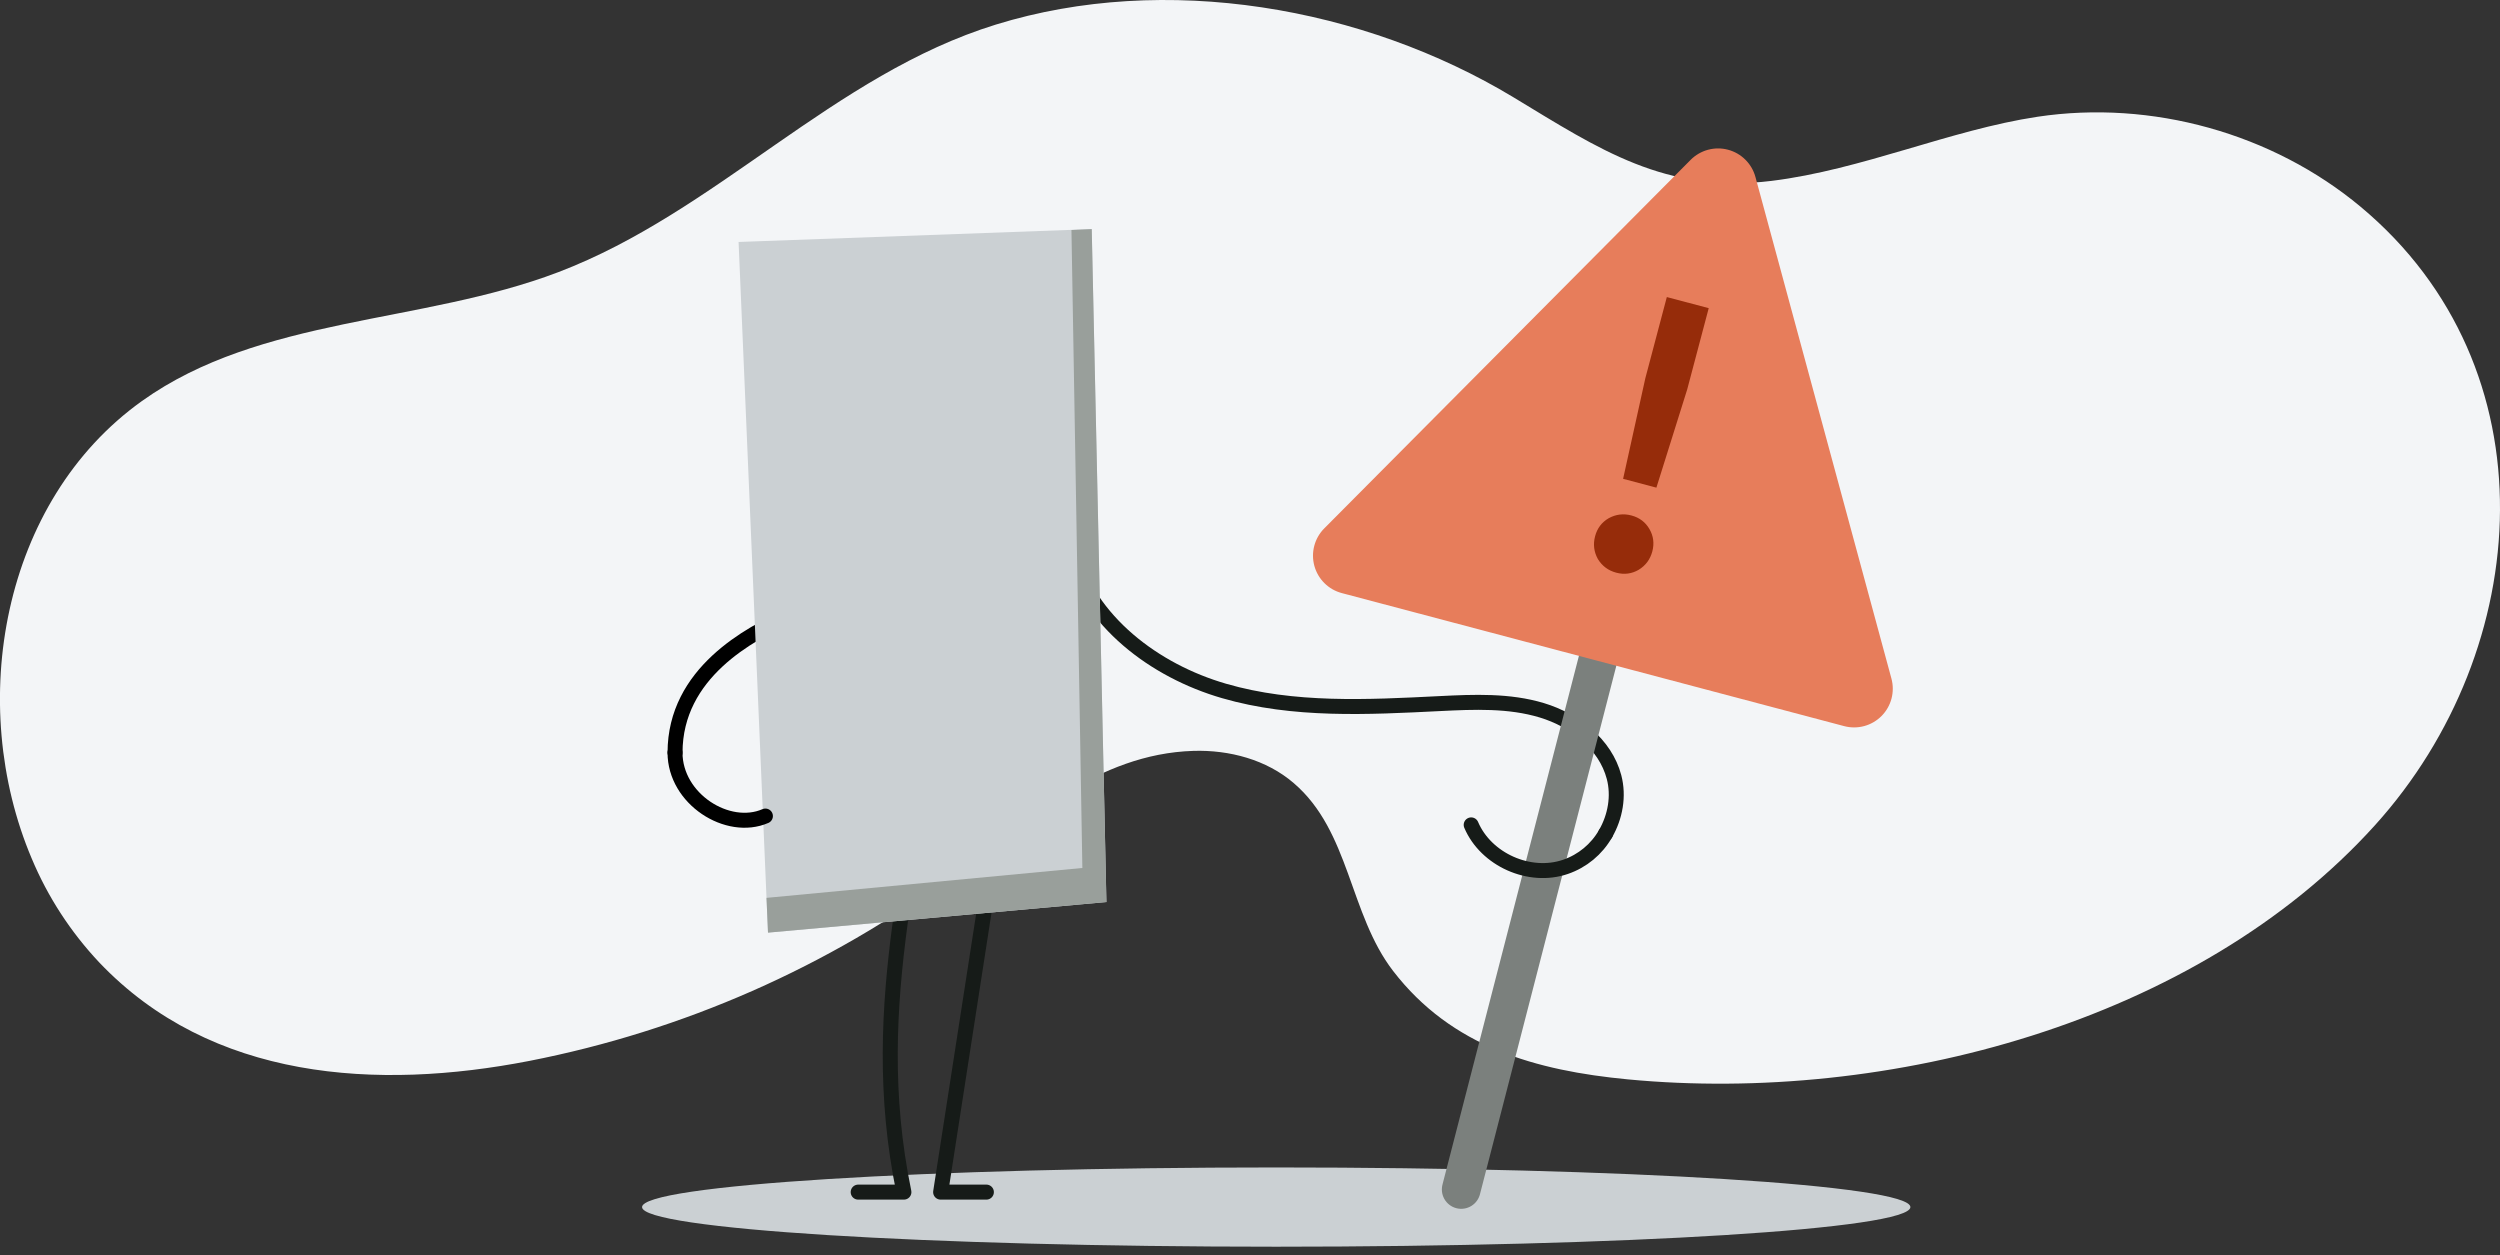 <svg width="233" height="117" viewBox="0 0 233 117" fill="none" xmlns="http://www.w3.org/2000/svg">
<rect x="0" y="0" width="233" height="117" fill="#333333" stroke="none"/>
<path d="M2.956 80.014C4.45 83.583 6.578 86.858 9.239 89.687C19.698 100.702 35.15 101.636 49.322 98.88C63.672 96.07 77.2 90.114 88.91 81.449C95.648 76.455 102.304 70.258 111.226 69.982C114.576 69.879 118.04 70.802 120.571 72.98C125.83 77.477 125.736 85.166 129.84 90.496C135.298 97.584 143.148 99.779 151.71 100.597C175.901 102.906 204.716 95.332 221.356 76.903C236.213 60.451 237.996 34.272 220.013 19.274C211.797 12.422 200.53 9.282 189.896 10.882C181.769 12.105 173.518 15.824 165.105 16.859C155.197 18.079 149.072 13.916 141.055 9.068C127.086 0.642 108.62 -2.596 92.807 2.293C77.671 6.972 66.777 19.747 52.048 25.36C39.321 30.212 24.287 29.474 13.228 37.377C0.143 46.727 -3.146 65.603 2.956 80.014Z" fill="#F3F5F7"/>
<g style="mix-blend-mode:multiply" opacity="0.1">
<path d="M118.945 116.194C151.587 116.194 178.049 114.54 178.049 112.5C178.049 110.46 151.587 108.806 118.945 108.806C86.302 108.806 59.84 110.46 59.84 112.5C59.84 114.54 86.302 116.194 118.945 116.194Z" fill="#161B18"/>
</g>
<path d="M118.945 116.194C151.587 116.194 178.049 114.54 178.049 112.5C178.049 110.46 151.587 108.806 118.945 108.806C86.302 108.806 59.84 110.46 59.84 112.5C59.84 114.54 86.302 116.194 118.945 116.194Z" fill="#CBD0D3"/>
<path d="M99.725 51.387C101.483 57.905 107.597 62.513 114.081 64.396C120.565 66.279 127.458 65.911 134.201 65.574C137.389 65.416 140.65 65.276 143.704 66.201C146.758 67.126 149.616 69.338 150.428 72.423C150.894 74.197 150.549 76.109 149.641 77.697" stroke="#161B18" stroke-width="1.396" stroke-linecap="round" stroke-linejoin="round"/>
<path d="M87.114 62.487C86.099 78.562 80.503 92.984 84.243 111.105H79.984" stroke="#161B18" stroke-width="1.4" stroke-linecap="round" stroke-linejoin="round"/>
<path d="M91.929 111.105H87.668L95.199 62.487" stroke="#161B18" stroke-width="1.4" stroke-linecap="round" stroke-linejoin="round"/>
<path d="M73.527 57.419C69.892 59.061 62.914 62.718 62.914 70.143" stroke="black" stroke-width="1.396" stroke-linecap="round"/>
<path d="M103.118 84.07L100.161 84.339L82.121 85.971L71.576 86.923L70.575 63.432L68.836 22.551L101.748 21.353L102.412 51.798L102.502 55.897L103.114 83.975L103.118 84.07Z" fill="#CBD0D3"/>
<path d="M100.163 84.338L101.86 84.184L103.121 84.07L101.75 21.351L99.859 21.438L100.876 80.895L71.438 83.681L71.54 86.022L71.579 86.921L82.124 85.969L100.165 84.337L100.163 84.338Z" fill="#999F9B"/>
<path d="M62.912 70.143C62.912 74.464 67.829 77.58 71.336 76.056" stroke="black" stroke-width="1.396" stroke-linecap="round"/>
<path d="M159.169 21.791L136.184 110.858" stroke="#7B807D" stroke-width="3.607" stroke-miterlimit="10" stroke-linecap="round"/>
<path d="M157.57 14.896L123.419 49.247C122.973 49.697 122.653 50.255 122.491 50.867C122.329 51.479 122.331 52.123 122.497 52.734C122.663 53.345 122.986 53.901 123.435 54.347C123.884 54.794 124.443 55.114 125.055 55.276L171.877 67.675C172.49 67.838 173.134 67.836 173.745 67.67C174.357 67.504 174.914 67.18 175.36 66.73C175.807 66.281 176.127 65.722 176.288 65.109C176.45 64.497 176.447 63.852 176.281 63.241L163.607 16.496C163.442 15.885 163.118 15.329 162.669 14.883C162.22 14.436 161.662 14.116 161.05 13.954C160.438 13.792 159.795 13.794 159.184 13.959C158.573 14.125 158.016 14.448 157.57 14.896Z" fill="#E77D5B"/>
<path d="M153.345 35.252L155.348 27.686L159.253 28.72L157.25 36.286L154.376 45.449L151.273 44.627L153.345 35.252ZM150.636 53.375C149.892 53.178 149.32 52.754 148.921 52.101C148.551 51.431 148.465 50.724 148.662 49.98C148.859 49.236 149.281 48.676 149.927 48.3C150.597 47.931 151.304 47.844 152.048 48.041C152.792 48.238 153.352 48.66 153.728 49.307C154.103 49.953 154.193 50.649 153.996 51.392C153.799 52.136 153.374 52.708 152.721 53.107C152.075 53.483 151.379 53.572 150.636 53.375Z" fill="#962C0A"/>
<path d="M149.639 77.697C148.811 79.153 147.478 80.255 145.892 80.795C142.557 81.936 138.493 80.122 137.114 76.879" stroke="#161B18" stroke-width="1.396" stroke-linecap="round" stroke-linejoin="round"/>
</svg>
